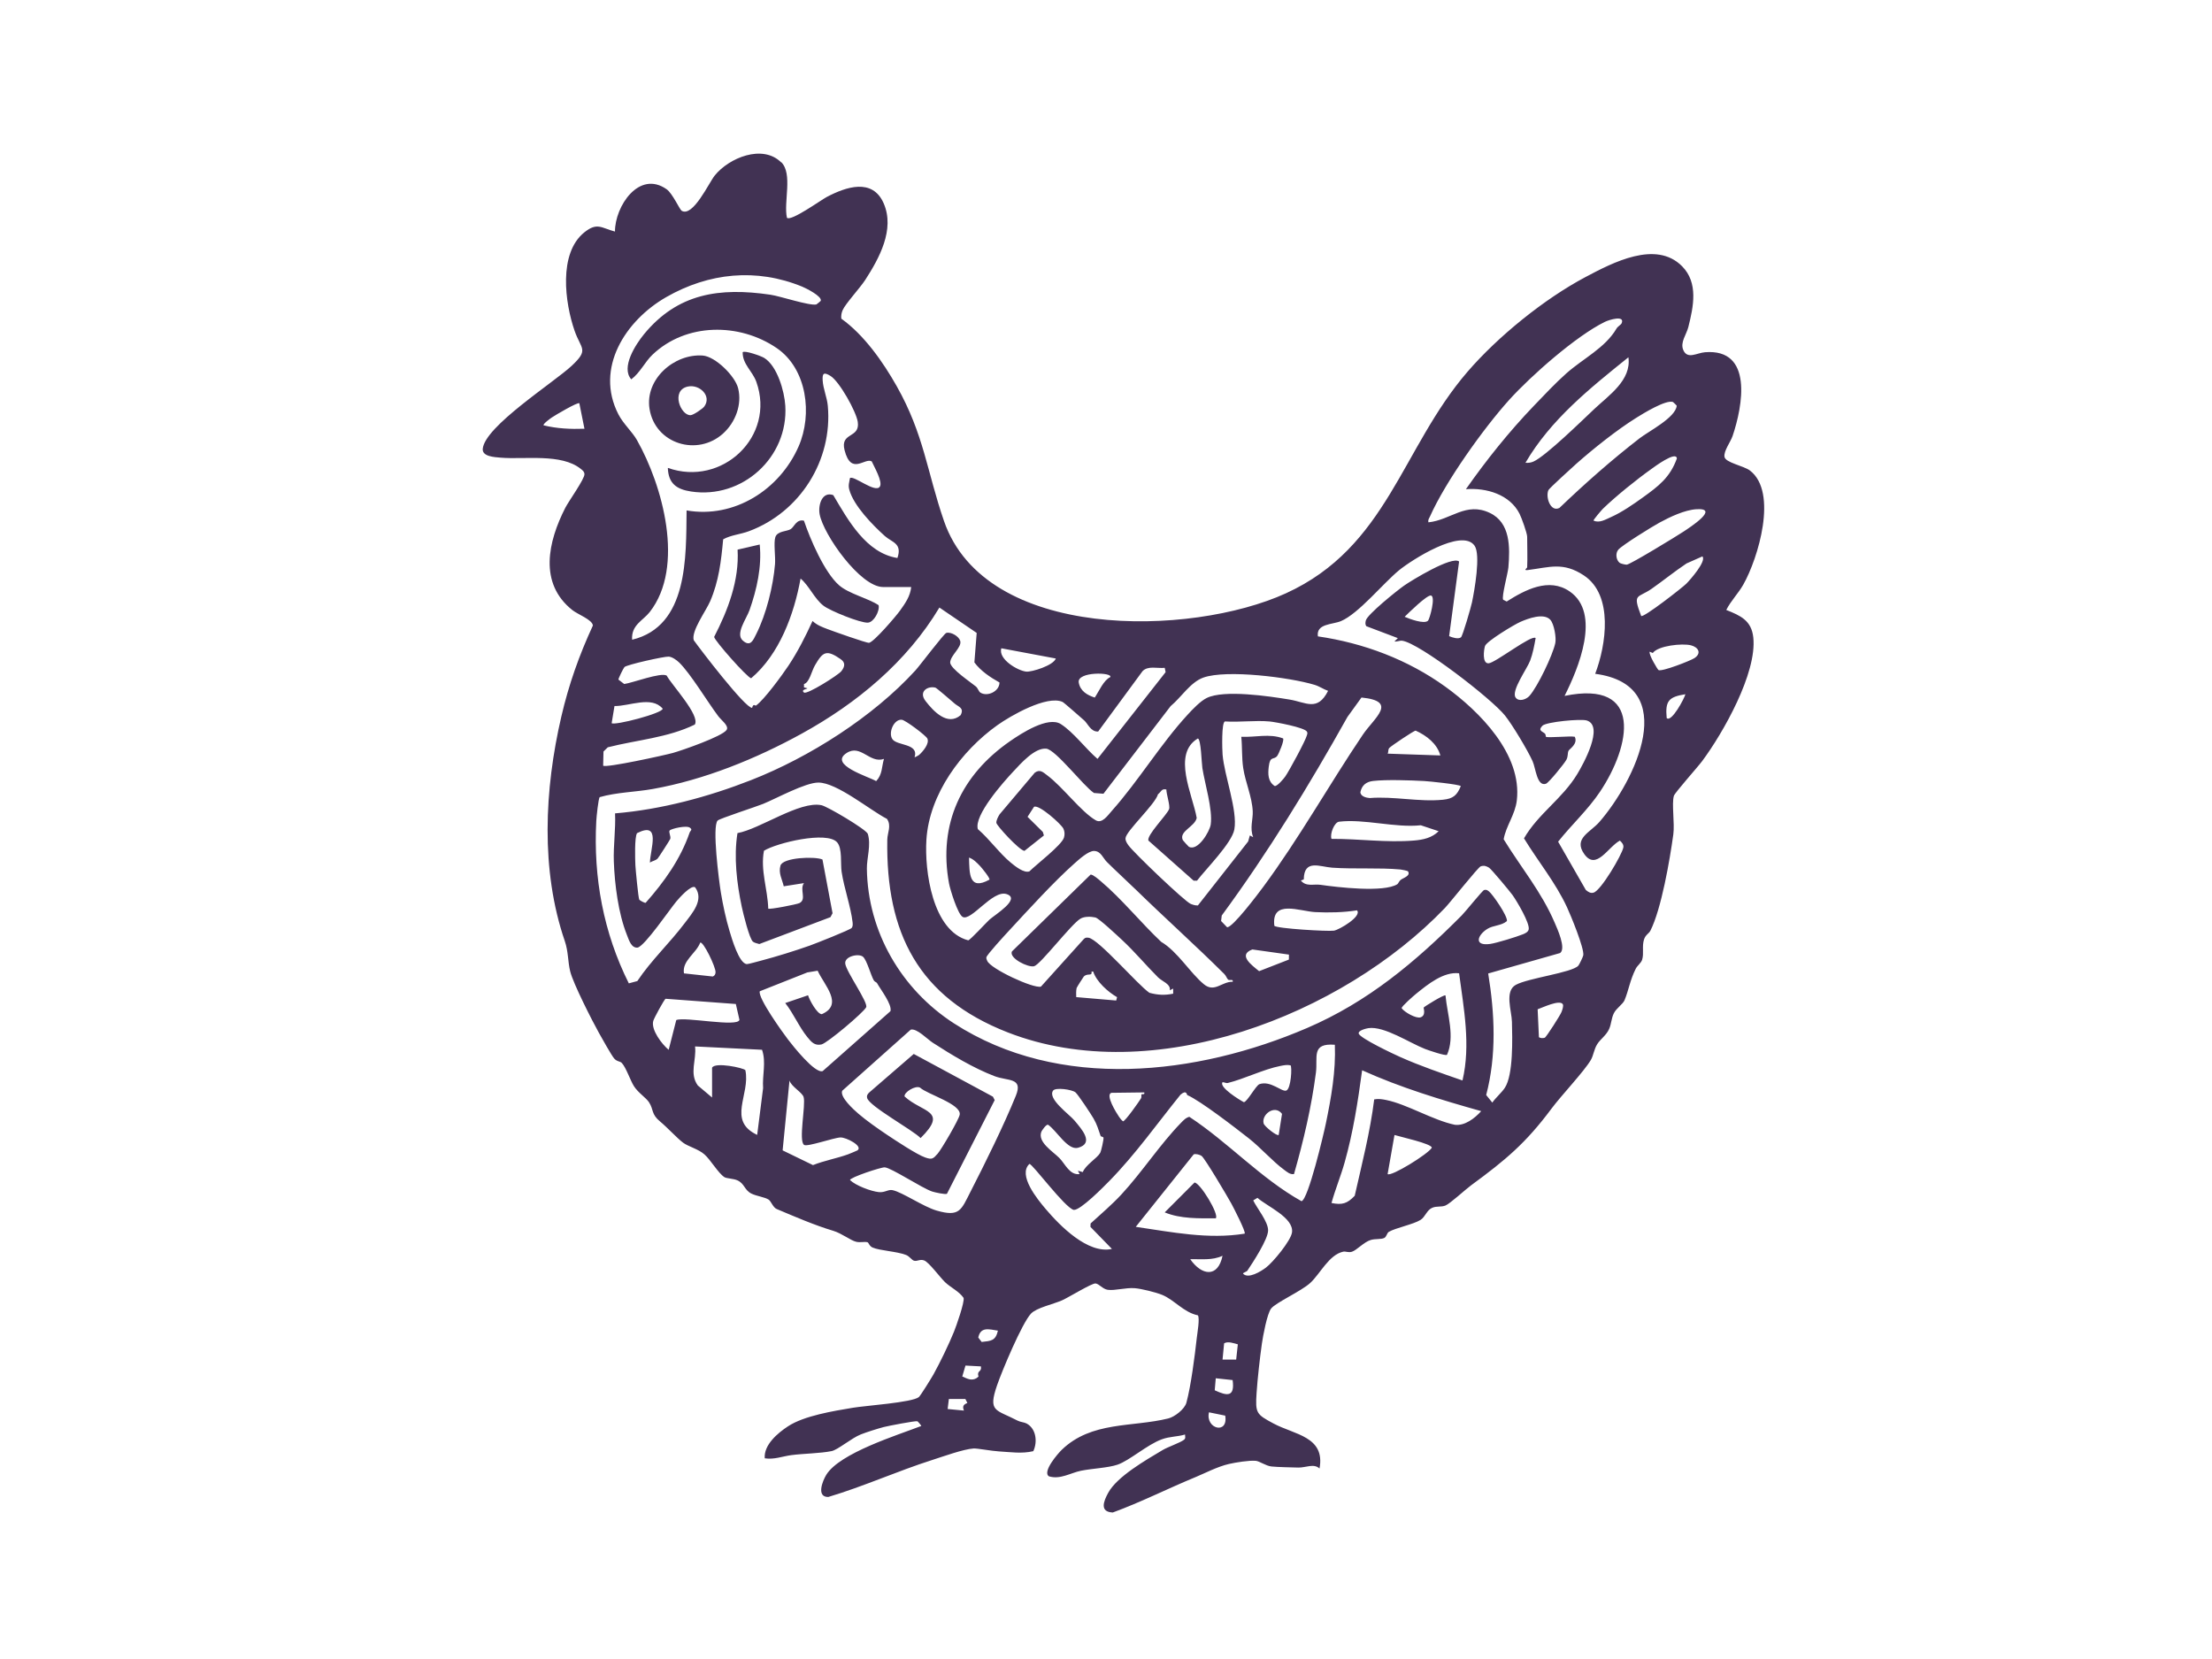 <?xml version="1.0" encoding="UTF-8"?>
<svg id="Camada_1" data-name="Camada 1" xmlns="http://www.w3.org/2000/svg" viewBox="0 0 1024 768">
  <defs>
    <style>
      .cls-1 {
        fill: #413253;
      }
    </style>
  </defs>
  <path class="cls-1" d="M361.67,75.08c5.42,5.39,1,18.49,2.63,25.73,1.78,1.85,15.81-8.24,18.37-9.59,8.91-4.7,21.26-8.98,26.44,2.98,5.22,12.06-2.1,25.38-8.56,35.38-2.35,3.64-9.18,11.05-10.45,13.96-.56,1.28-.79,2.59-.63,3.98,10.55,7.54,19.3,20.01,25.65,31.26,12.66,22.42,14.01,39.64,21.88,62.41,19.24,55.72,114.22,53.58,158.27,33.48,46.99-21.43,53.48-67.09,84.1-102.59,14.09-16.34,35.56-33.74,54.63-43.84,12.54-6.65,32.58-17.19,44.67-5,7.65,7.71,5.28,18.72,2.91,28.16-.88,3.51-3.87,7.07-2.34,10.64,1.92,4.47,6.27,1.32,10.06,1.02,22.41-1.79,17.45,24.94,12.77,38.76-.97,2.85-4.17,6.92-3.76,9.65s8.92,4.15,11.81,6.37c13.07,10.04,3.75,40.65-3.08,52.76-2.35,4.16-5.76,7.51-7.9,11.77,6.57,2.61,11.66,4.86,12.51,12.71,1.78,16.43-13.95,44.21-23.69,57.28-2.1,2.82-12.66,14.62-13.08,16.07-1.07,3.7.44,12.73-.26,17.87-1.61,11.77-5.54,34.56-10.6,44.53-.7,1.39-2.26,1.86-2.97,4.12-1.01,3.22.06,6.46-.87,9.37-.48,1.5-2.2,2.65-2.95,4.14-2.66,5.28-3.26,9.92-5.17,14.53-.79,1.91-3.79,3.71-4.96,6.07s-1.15,4.93-2.18,7.27c-1.29,2.95-4.04,4.67-5.54,7.07-1.49,2.39-1.72,5.22-2.94,7.3-3.2,5.41-13.63,16.36-18.31,22.65-11.75,15.76-21.03,23.58-37.11,35.36-2.56,1.88-9.83,8.56-11.89,9.37s-3.95.14-6.07,1.02c-2.55,1.04-3.26,4.23-5.42,5.61-3.31,2.1-11.63,3.72-14.73,5.56-.86.51-1.05,2.32-2.09,2.82-1.52.73-4.13.31-6.2.91-3.18.92-6.58,4.78-8.78,5.47-1.63.51-2.88-.28-4.04-.03-6.61,1.45-10.61,10.22-15.29,14.51-4.1,3.76-16.03,9.12-18.1,11.84-1.85,2.44-3.76,12.75-4.25,16.23-.93,6.59-2.01,16.14-2.45,22.76-.63,9.44-.15,9.93,7.83,14.2,9.68,5.19,24.06,6.01,21.3,20.84-2.62-2.49-6.35-.35-9.84-.44-3.18-.09-9.51-.2-12.38-.5-2.68-.29-5.52-2.46-7.28-2.62-2.99-.28-9.26.73-12.4,1.45-5.29,1.2-11.31,4.36-15.38,6.04-12.87,5.3-25.33,11.63-38.42,16.43-6.19-.27-4.28-5.15-2.14-9.09,4.11-7.59,17.55-15.23,25.13-19.77,2.59-1.55,8.2-3.41,9.99-4.82.91-.72.42-1.5.48-2.42-3.7,1.09-6.98.84-10.77,2.22-6.78,2.46-14.94,9.85-20.54,11.75-4.4,1.49-11.75,1.75-16.89,2.8-4.79.98-9.66,4.2-14.85,2.57-3.12-2.13,4.17-10.52,5.95-12.25,13.8-13.35,32.64-10.4,49.29-14.52,2.97-.73,7.6-4.27,8.43-7.32,2.11-7.77,3.87-21.6,4.79-29.87.25-2.28,1.48-9.15.53-10.56-6.55-1.33-10.94-7.17-16.53-9.46-2.89-1.18-9.55-2.85-12.65-3.1-4.27-.34-9.25,1.22-12.53.75-2.39-.34-3.99-2.75-5.68-2.94s-12.52,6.5-15.52,7.82c-4.04,1.78-11.79,3.42-14.35,6.13-4.16,4.39-13.44,26.58-15.7,33.14-4.32,12.55-.62,11.14,9.53,16.43,1.35.7,2.99.69,4.18,1.34,4.42,2.42,5.06,8.54,3.05,12.78-5.35,1.26-10.59.41-15.99.1-3.24-.18-9.95-1.44-11.61-1.35-4.7.28-14.22,3.74-19.14,5.31-16.2,5.16-31.84,12.28-48.17,17.14-5.64.06-2.67-7.43-.91-10.28,6.23-10.08,32.89-18.32,43.98-22.59-.14-.41-1.64-2.12-1.77-2.18-.73-.32-13.61,2.15-15.63,2.68-2.8.73-7.93,2.36-10.6,3.41-4.34,1.71-10.62,7.14-13.54,7.73-5.33,1.08-12.9,1.11-18.62,1.86-4.1.54-7.98,2.15-12.32,1.47-.51-6.21,5.99-11.68,10.78-14.82,7.49-4.9,20.97-7.06,30.02-8.58,5.85-.98,27.45-2.43,30.52-4.93.8-.65,5.91-8.94,6.8-10.53,3.01-5.42,7.14-13.95,9.46-19.68,1.05-2.58,4.99-13.73,4.47-15.72-2.09-3.04-5.98-4.79-8.56-7.25-2.39-2.29-7.43-9.22-9.68-10.08-1.93-.74-3.15.52-4.7.12-1.04-.27-2.09-2.05-3.7-2.67-4.39-1.69-12.13-1.97-15.49-3.43-1.58-.68-1.78-2.32-2.42-2.47-1.42-.33-3.28.24-5.15-.19-2.65-.62-6.6-3.87-10.66-5.09-8.56-2.56-17.69-6.5-26.16-10.08-1.71-.72-2.59-3.59-3.73-4.35-1.75-1.17-5.68-1.62-8.02-2.81-3.26-1.66-3.1-4.62-6.47-6.13-1.86-.83-4.99-.82-6.01-1.48-2.87-1.87-6.34-7.97-9.22-10.51s-7.41-3.59-9.89-5.43c-2.68-1.99-7.37-7.11-10.65-9.81-4.18-3.44-2.89-5.45-5.11-8.88-1.38-2.13-5.01-4.38-6.96-7.43-1.71-2.67-3.6-8.53-5.61-10.74-.82-.91-2.26-.6-3.58-2.13-1.22-1.41-5.79-9.58-7.06-11.86-2.99-5.35-11.9-22.79-13.29-28.45-1.13-4.59-.82-9.14-2.5-14.04-11.26-32.84-9.44-70.21-1.59-103.98,3.44-14.8,8.24-28.35,14.6-42.1-.26-2.69-6.92-5.09-9.48-7.11-15.73-12.45-11.27-31.78-3.28-47.41,1.55-3.03,9.02-13.42,8.85-15.57-.1-1.23-.81-1.68-1.65-2.37-9.01-7.36-26.23-4.28-37.28-5.25-2.83-.25-8.47-.51-8.15-4.09.94-10.4,32.88-30.7,41.11-38.37s4.41-7.61,1.39-16.31c-4.45-12.84-7.58-35.8,4.52-45.52,5.99-4.81,7.92-2.01,14.19-.37-.04-11.67,11.15-28.59,23.92-19.58,2.72,1.92,6.06,9.44,6.96,9.97,5.23,3.06,12.61-12.98,15.28-16.31,6.61-8.24,22.2-14.64,30.78-6.1ZM379.93,139.3c.84-2.09-6.91-5.92-8.54-6.59-21.23-8.71-43.24-6.45-62.93,4.81-18.86,10.78-33.21,32.9-22.18,54.3,2.26,4.39,6.39,8.04,8.58,11.9,11.87,20.95,22.35,58.63,5.91,79.62-3.09,3.95-8.63,5.98-8.14,12.81,26.06-6.28,24.94-38.39,25.21-59.86,22.06,3.84,43.09-9.56,51.87-29.65,6.48-14.83,3.92-35.91-10.18-45.53-17.25-11.76-41.92-11.74-57.47,3.08-3.53,3.36-5.75,8.37-9.83,11.42-4.9-5.5,2.03-16.18,5.89-20.88,15.6-18.99,35-21.75,58.51-18.3,4.68.69,18.03,5.2,21.28,4.51.13-.03,1.98-1.54,2.03-1.66ZM706.97,262.69c.2-4.69,0-9.47,0-14.18,0-1.67-2.58-8.8-3.52-10.66-4.5-8.96-15.39-12.13-24.84-11.39,9.59-13.65,19.94-26.58,31.48-38.62,4.63-4.83,10.03-10.56,14.98-14.96,7.82-6.94,18.02-11.79,23.29-20.82.54-.93,2.05-1.74,2.34-2.4,1.66-3.88-5.71-1.66-7.76-.66-13.28,6.5-34.21,24.95-44.26,36.08-11.91,13.2-29.5,37.85-36.66,53.93-.42.94-1.06,1.56-.75,2.79,10.37-1.08,17.31-9.62,28.39-4.37,9.61,4.55,9.39,15.97,8.62,25.23-.23,2.72-3.27,13.67-2.41,14.99l1.62.81c8.53-5.39,19.5-11.27,29.11-4.7,14.85,10.14,4,35.85-2.31,48.39,36.8-7.58,30.55,23.25,16.4,44.37-5.64,8.42-13.21,15.32-19.39,23.12l12.82,22.34c1.1.91,2.12,1.65,3.58,1.25,3.44-.94,13.12-17.48,13.79-20.89.25-1.3-.69-2.41-1.6-3.2-5.49,2.92-10.93,14.06-16.49,6.23-5.16-7.27,2.76-9.97,7.04-14.9,16.49-18.99,37.94-63.26-1.98-68.55,5.06-13.28,8.59-36.39-5.25-45.55-9.6-6.35-15.83-3.77-25.87-2.49-2.4.31-.4-.9-.39-1.19ZM738.02,189.36c6.78-6.39,17.3-13.35,15.82-23.96-17.77,14.3-35.97,28.81-47.66,48.83,1.31.13,2.53-.04,3.74-.58,5.68-2.54,22.46-18.97,28.1-24.29ZM421.8,271.75h-13c-10.52,0-27.57-24.17-29.36-33.66-.8-4.25,1.11-10.75,6.3-8.89,6.86,11.6,15.23,26.83,29.7,29.11,2.36-6.83-2.54-7.22-5.85-10.19-5.64-5.07-14.44-14.04-16.43-21.44-.58-2.17,0-3.29.3-5.34,1.65-1.49,11.69,7.1,13.82,3.97,1.51-2.23-2.66-9.29-3.73-11.72-3.23-1.89-9.54,6.72-12.58-5.2-2.16-8.47,7.26-5.31,6.11-13.08-.71-4.79-8.49-18.75-12.64-21.29-3.07-1.87-3.79-1.26-3.61,2.02.21,3.89,2.02,7.89,2.38,11.82,2.3,25.25-12.88,49.24-36.47,58.03-4.1,1.53-8.36,1.76-11.97,3.78-.94,10.1-1.99,19.31-6.01,28.65-1.93,4.49-8.87,13.86-7.61,18.05,3.03,4.26,23.83,31.48,27.02,31.31.56-2.23,1.49-.84,1.78-1.05,3.75-2.62,12.16-14.14,15.01-18.42,4.33-6.5,7.93-13.62,11.18-20.73,2.1,1.93,4.27,2.73,6.89,3.73,2.27.87,18.3,6.58,19.29,6.37,2.33-.48,12.43-12.27,14.31-14.9,2.43-3.4,4.76-6.66,5.19-10.96ZM774.5,186.11c-3.26-1.23-13.97,5.4-17.06,7.33-8.95,5.59-19.71,14.18-27.65,21.19-1.73,1.53-12.6,11.43-12.97,12.24-1.45,3.14.93,10.37,5.09,8.26,11.83-11.31,24.16-22.22,37.1-32.23,4.22-3.26,16.62-9.53,17.2-15.06.01-.12-1.6-1.67-1.72-1.72ZM268.19,186.67c-.83-.58-11.07,5.48-12.71,6.58-.7.47-4.27,3.04-3.83,3.65,6.19,1.52,12.54,1.81,18.91,1.58l-2.37-11.81ZM737.69,241.02c2.8,1.21,5.46-.49,8.16-1.68,4.82-2.13,10.31-5.91,14.62-9.02,7.26-5.23,12.61-9.22,15.8-18.06-.24-3.78-10.8,4.14-11.73,4.8-6.89,4.89-16.46,12.61-22.52,18.47-.57.55-4.55,5.2-4.33,5.48ZM749.71,260.51c.49.4,2.67.93,3.36.89,1.6-.08,23.22-13.27,26.3-15.32,3.01-1.99,16.93-11,6.01-10.35-5.54.33-12.33,3.59-17.21,6.24-3.23,1.75-17.2,10.38-19.01,12.5-1.46,1.71-.98,4.78.56,6.03ZM715.63,341.07c.91.61,11.21-.46,13.39,0,1.56,3.38-2.54,5.64-2.92,6.51-.53,1.23-.09,2.45-.99,4.16s-8.15,10.64-9.45,11.08c-4.18,1.39-4.7-7.16-6.19-10.46-2.3-5.08-9.3-16.78-12.76-21.11-6.3-7.87-39.59-33.55-47.6-34.64-1.07-.15-2.41.53-3.58.35l1.57-1.56-14.6-5.52c-.57-.82-.43-1.68-.24-2.58.57-2.77,14.59-14,17.73-16.2,3.42-2.39,22.23-13.92,25.47-11.16l-4.61,34.55c1.41.61,4.13,1.52,5.46.56.81-.59,4.67-14.07,5.11-16.17,1.15-5.49,4.13-22.13,1.19-26.28-5.89-8.33-29.35,6.78-34.99,11.42-7.33,6.03-18.72,20.09-26.86,23.51-3.96,1.66-11.53,1.1-10.67,7.06,21.23,3.09,41.63,10.77,59.02,23.31,15.86,11.45,35.58,31.27,33.07,52.62-.78,6.65-5.03,11.86-6.09,18,8.06,13.12,17.5,24.32,23.64,38.67,1.12,2.61,5.38,11.81,2.5,13.99l-33.3,9.47c3.04,18.63,3.92,37.83-.93,56.26l2.83,3.51c1.62-2.33,4.28-4.56,5.78-6.81,4.02-6.01,3.5-23.13,3.31-30.63-.12-5.01-3.51-14.15,1.78-17.06,5.74-3.17,25.96-5.62,28.94-8.87.45-.49,2.21-4.14,2.31-4.83.5-3.22-5.79-18.47-7.56-22.28-5.33-11.47-13.34-21.13-19.89-31.85,6.7-11.55,17.7-18.24,24.66-29.75,2.76-4.56,12.54-22.18,4.44-24.8-2.79-.9-18.83.66-20.54,2.4-2.23,2.27-.15,2.55,1.08,3.62.49.42.41,1.45.5,1.51ZM788.1,257.57l-7.36,3.27c-5.48,3.66-10.83,8-16.07,11.67-6.57,4.61-9.04,1.86-4.92,12.63,1.01,1.01,19.17-13.19,20.9-14.93s9.47-10.49,7.44-12.64ZM661.09,287.32c.75-.8,3.64-11.18,1.35-11.64-1.82-.37-10.41,8.1-12.19,9.85,2.16.95,9.15,3.58,10.84,1.78ZM462.7,315.95c-4.31-2.44-8.63-5.27-11.63-9.3l1.07-13.65-17.26-11.75c-15.12,25.21-38.18,44.31-63.75,58.38-21.12,11.62-45.08,21.37-68.92,25.61-8.18,1.46-16.7,1.51-24.58,3.77-.63.64-1.49,9.11-1.59,11.02-1.41,26.19,3.33,51.78,15.06,75.19l3.94-1.06c6.44-9.63,15.04-17.66,21.97-26.86,3.43-4.55,9.07-10.77,4.77-16.56-1.88-1.17-7.22,4.82-8.68,6.57-2.99,3.56-14.46,20.44-17.88,21.35-2.99.35-4.07-3.54-4.98-5.81-3.99-9.96-5.7-23.41-6.08-34.1-.26-7.3.91-14.9.57-22.22,21.36-1.78,43.08-7.6,63-15.41,27.02-10.59,56.46-29.31,76.05-50.77,2.08-2.28,13.23-17.1,14.32-17.37,2.28-.56,5.85,1.65,6.43,3.75.82,2.98-4.64,6.66-4.66,10.03.25,2.89,9.49,9.04,11.91,11.04.93.77,1.28,2.33,2.08,2.83,3.29,2.04,8.82-.58,8.84-4.68ZM717.74,286.96c-3.04-3.38-10.27-.66-13.93.93-2.76,1.21-15.66,8.94-16.37,11.2-.53,1.7-1.4,8.1,1.64,7.98s20.08-13.51,21.81-11.69c-.59,3.39-1.33,7.24-2.54,10.45-1.4,3.74-8.78,13.82-6.78,16.99,1.39,2.19,4.91,1.1,6.5-.72,3.81-4.35,10.7-18.73,11.92-24.37.54-2.52-.57-8.88-2.26-10.76ZM767.77,310.19c1.5.88,14.8-4.32,16.62-5.52,3.53-2.35,1.72-5.1-1.6-5.94-4.01-1.01-15.2.14-17.68,3.57l-1.42-.62c-.57,1.3,3.67,8.27,4.08,8.51ZM488.76,304.84l-25.21-4.73c-1.6,5.03,7.66,10.43,11.53,10.8,2.57.25,12.6-2.86,13.68-6.06ZM389.2,305.16c-6.64-4.6-8.26-3.48-11.92,2.81-1.63,2.81-2.53,7.96-5.09,8.69v1.56s1.57.4,1.57.4c.06.39-3.24.59-1.58,1.97,1.34,1.11,15.87-8.06,17.3-9.87,1.76-2.23,1.87-4.06-.28-5.55ZM314.39,306.69c-1.1-1.09-3.22-2.62-4.82-2.72-2.1-.14-19.35,3.73-20.48,4.82-.47.46-2.82,5.25-2.81,5.81l2.69,2.05c3.74-.49,17.05-5.55,19.67-3.89,2.19,4.2,15.65,18.49,13,22.67-12.6,6.13-26.84,7.09-40.28,10.52l-1.99,1.95-.15,6.55c1.17,1.15,28.49-4.83,32.31-5.9,4.28-1.2,22.82-7.64,24.82-10.63,1.27-1.89-2.46-4.52-3.87-6.41-5.03-6.72-12.74-19.58-18.09-24.84ZM445.58,424.42c-2.22-1.3-5.69-12.47-6.24-15.41-5.1-27.57,5.76-50.32,28.23-65.89,5.18-3.59,17.61-11.71,23.53-7.91s11.49,11.41,16.97,16.1l31.52-40.15-.4-2c-3.45.37-7.73-1.12-10.29,1.56l-20.53,27.93c-3.44.2-4.74-3.64-6.49-5.17-1.4-1.22-9.34-8.24-9.98-8.53-7.25-3.28-24.09,6.41-30.18,10.75-16.73,11.92-31.52,31.92-32.86,53.01-.91,14.41,2.77,42.24,19.36,46.6.94-.14,8.23-8.1,9.8-9.55,2.38-2.2,14.86-9.7,7.91-11.87-6.49-2.03-16.4,12.87-20.36,10.55ZM513.96,313.48c1.41-2.29-15.46-2.74-14.58,2.47.67,3.95,3.91,5.86,7.42,6.97,1.97-2.95,4.11-8.08,7.15-9.44ZM614.8,319.81c-2.27-.8-3.86-2.05-6.29-2.79-11.32-3.43-40.62-7.17-51.43-3.35-5.99,2.12-10.3,9.22-15.15,13.2l-31.11,40.58-4.38-.35c-4.84-3.17-17.7-20.06-22.08-20.51-5.35-.55-11.85,6.92-15.31,10.61-4.46,4.75-18.28,20.28-16.37,26.63,5.32,4.55,9.99,11.18,15.24,15.51,2.03,1.67,6.12,4.99,8.63,4.04,3.18-3.16,14.93-12.14,15.99-15.61.42-1.39.36-2.82-.25-4.15-.94-2.04-11.38-11.42-13.63-10.1l-2.98,4.62,7.07,6.99.5,1.63-9,7.14c-2.54-.35-12.94-11.8-13.01-12.99s.87-2.94,1.54-3.97l16.23-19.22c2.38-1.75,3.81-.28,5.74,1.17,7.34,5.49,15.59,16.82,22.49,20.84,2.96,1.73,5.56-2.24,7.49-4.4,12.19-13.67,22.61-30.97,35.07-44.49,2.28-2.47,5.85-6.26,8.82-7.72,8.05-3.96,28.94-.82,38.33.72,7.67,1.26,12.92,5.7,17.85-4ZM441.92,325.69c-1.27-1.07-8.31-7.2-8.87-7.35-3.48-.94-8.02,1.75-4.57,6.21,3.69,4.77,10.17,11.7,16.23,6.52,1.72-3.38-.87-3.76-2.79-5.37ZM780.22,321.38c-7.62,1.22-9.44,2.99-8.66,11.02,2.19,2.24,8.28-9.23,8.66-11.02ZM623.77,331.9c-17.72,31.65-36.69,62.67-58.19,91.92l-.3,2.54,2.76,2.87c2.47.42,14.67-15.85,16.69-18.58,16.73-22.6,30.43-47.22,46.11-70.47,5.37-7.96,16.59-15.57-.57-17.28l-6.51,9.01ZM283.16,334.77c1.23,1.23,23.64-4.57,23.62-6.7-5.15-6.09-15.34-1.13-22.32-1.22l-1.3,7.91ZM425.48,349.47c1.74-1.55,4.92-5.24,3.81-7.6-.62-1.33-10.19-8.59-11.89-8.69-3.65-.22-6.26,5.99-4.32,8.94,2.12,3.23,12.37,1.88,10.31,8.41.09.11,1.76-.76,2.1-1.05ZM587.62,333.98c-6.56-.58-13.83.43-20.48,0-1.76,0-1.34,13.28-1.17,15.35.78,9.7,7.03,25.84,5.45,34.63-1.13,6.29-13.19,18.34-17.29,23.73h-1.55s-20.92-18.55-20.92-18.55c-1.05-2.34,8.61-11.96,9.55-14.59.56-1.6-1.3-7-1.26-9.06-2.25-.58-2.44,1.12-3.88,2.19-1.3,4.68-14.77,17.02-15.03,20.32-.1,1.26.65,2.31,1.33,3.29,2.27,3.27,26.12,26.08,28.85,27.15,1.1.43,2.13.78,3.33.71l23.26-29.62.78-2.78,1.55.8c-1.68-4.12-.03-8.3-.21-11.99-.32-6.74-3.41-13.39-4.41-20.01-.71-4.65-.41-9.77-.89-14.48,6.53.33,13.01-1.63,19.35.76.65.88-2.02,7.23-2.75,8.14-1.62,2-3.28-.28-3.89,4.96-.4,3.42-.42,6.84,2.75,8.94,1.17.2,4.16-3.36,4.9-4.42,1.8-2.58,9.43-16.65,10.05-19.17.16-.64.35-.88-.02-1.58-1.01-1.94-14.65-4.48-17.39-4.73ZM666.79,349.73c-1.51-5.47-6.42-9.23-11.44-11.5-.75-.04-11.37,7.1-12.19,8.01-.69.77-.31,1.8-.78,2.65l24.41.83ZM550.38,392c4.12,2.22,9.63-7.05,10.1-10.32.99-6.97-2.73-18.81-3.87-26.14-.36-2.3-.61-13.37-2.09-13.68-12.06,7.18-2.39,26.09-.53,36.78-.85,4.11-8.35,6.14-6.43,10.28.09.19,2.63,2.99,2.81,3.09ZM409.2,351.32c-6.66,2.28-10.69-7-17.29-2.72-8.39,5.45,10.09,10.88,13.7,13,2.93-3.1,2.49-6.51,3.6-10.28ZM676.24,363.92c-.6-.8-14.7-2.25-16.94-2.36-6.45-.34-17.48-.74-23.64-.03-3.19.37-5.22,1.97-5.89,5.17.04,1.97,2.74,2.65,4.32,2.74,11.13-.9,22.87,1.89,33.89.78,4.72-.48,6.51-2.03,8.27-6.3ZM410.58,379.07c-7.83-4.01-23.08-16.76-31.7-16.8-6.07-.02-19.4,7.34-25.63,9.88-3.13,1.28-20.17,6.79-21.04,7.71-2.62,2.78.62,27.89,1.48,33.17.96,5.87,2.34,12.32,4.05,18.01.99,3.3,4.41,15.17,8.04,15.27.69.02,5.45-1.32,6.72-1.65,6.83-1.79,15.59-4.52,22.26-6.88,2.5-.89,18.87-7.33,19.54-8.24.55-.74.48-1.76.38-2.64-.79-7.02-3.91-15.68-5.07-23.32-.58-3.84.41-10.82-2.1-13.66-4.7-5.32-27.93.25-33.85,3.91-1.73,9,1.73,17.81,1.98,26.8.51.53,13.19-1.96,14.4-2.54,3.56-1.72-.04-6.35,2.14-9.27l-9.36,1.47c-.74-3.22-2.56-6.13-1.51-9.6,1.15-3.76,15.91-4.34,19.43-2.8l4.67,24.87-.97,1.82-32.93,12.44c-.94-.29-2.16-.49-2.93-1.08-1.66-1.27-4.58-13.22-5.18-16.08-2.32-10.95-3.78-23.14-2.01-34.19,10.46-1.89,28.79-15.03,38.89-12.92,2.74.57,20.46,11.07,21.43,13.22,1.63,5.15-.47,11.3-.41,16.1.37,29.32,16,55.96,40.27,71.65,48.74,31.51,112.53,24.1,163.53,2.17,28.18-12.11,50.16-30.58,71.57-52.11,1.76-1.77,9.6-11.56,10.36-11.76,1.05-.28,1.5.06,2.27.66,1.64,1.27,8.75,11.47,8.29,13.73-2.6,2.21-6.35,1.87-9.13,3.65-4.62,2.96-6.21,7.99,1.39,6.92,2.97-.42,12.27-3.29,15.22-4.49,1.01-.41,2.31-1.04,2.59-2.18.7-2.82-5.53-13.25-7.45-15.93-1.25-1.74-9.86-12.1-10.91-12.71-1.34-.78-2.27-1.11-3.83-.62-1.22.38-14.08,16.69-16.58,19.29-47.63,49.65-135.22,83.79-202.38,57.59-41.41-16.15-56.47-46.08-55.76-89.25.05-3.17,2.04-6.47-.17-9.62ZM616.37,388.34c12.58-.07,25.56,1.82,38.2.77,4.25-.35,8.33-1.23,11.42-4.32l-8.26-2.75c-11.98,1.27-26.18-3.05-37.83-1.65-2.19.26-4.33,5.59-3.52,7.94ZM295.98,416.53c.22.29,2.45,1.59,2.93,1.39,8.63-9.78,16.02-20.06,20.34-32.49.34-.97,1.48-1.28.16-2.24-1.5-1.26-8.68.42-9.4,1.27-.59.69.67,2.76.27,3.9-.18.51-5.44,8.68-5.82,9.06-1.09,1.09-2.45,1.07-3.59,1.92.13-6.21,5.35-19.37-5.97-13.65-1.19,1.87-.9,11.97-.76,14.87.08,1.72,1.35,15.31,1.82,15.96ZM525.45,411.51c-4.31-4.21-8.8-8.25-13.08-12.52-1.81-1.8-2.73-4.98-5.87-5.06-2.67-.06-7.03,3.95-9.11,5.79-9.32,8.24-21.62,21.74-30.31,31.14-1.66,1.79-10.35,11.2-10.46,12.34-.06.65.17,1.06.4,1.61,1.52,3.68,21.3,12.9,24.86,11.93l19.81-21.99c.64-.74,1.33-.78,2.24-.64,4.71.71,22.76,21.79,28.16,25.48,3.82,1.05,7.16,1.22,11.01.41v-2.36s-1.57.8-1.57.8c.53-2.91-3.53-4.1-5.44-6-5.63-5.63-10.75-11.81-16.61-17.26-2.05-1.9-10.75-10.08-12.38-10.45-2.05-.47-5.15-.55-6.97.58-4.34,2.63-18.44,21.18-21.4,21.98-2.74.74-11.73-3.73-10.28-6.83l36.44-35.6c1.2,0,3.72,2.27,4.76,3.14,9.58,8.06,18.67,19.34,27.9,28.01,7.6,4.48,13.4,14.39,19.77,19.63,4.93,4.06,8.28-1.29,13.36-1.16.27-1.44-1.48-.42-2.13-.97-.6-.51-.94-1.77-1.76-2.59-13.51-13.42-27.74-26.14-41.34-39.43ZM458.03,407.22c.45-.63-3.62-5.57-4.32-6.3-1.52-1.58-2.99-3.16-5.12-3.93.21,7.27-.11,15.5,9.44,10.23ZM651.79,403.35c-.14-.22-2.83-.78-3.5-.84-9.88-.91-21.24-.12-31.55-.83-5.72-.39-13.07-4.14-13.18,5.43l-1.35.51c2.4,2.98,5.97,1.54,9.05,1.98,7.83,1.13,29.26,3.68,35.6-.27.43-.26.81-1.41,1.52-1.98,1.23-.99,4.79-1.84,3.41-4.02ZM628.19,421.42c-6.15.98-13.06,1.14-19.33.82-7.2-.37-20.41-6.06-18.93,6.33.93,1.29,24.75,2.69,27.58,2.26,2.46-.38,13.13-6.67,10.68-9.4ZM324.14,436.38c-1.88,5.01-8.49,8.35-7.51,14.22l13.34,1.45c.86-.36,1.19-.96,1.28-1.87.23-2.34-5.78-14.7-7.11-13.79ZM596.68,441.91l-16.92-2.38c-6.92,2.54-.23,7.32,3.12,10.05l13.78-5.36.03-2.31ZM399.52,442.92c-1.96-1.7-8.68-.23-8.23,3.18.51,3.84,10.75,18.05,9.68,20.2-1.2,2.42-18.07,16.65-20.7,17.21-3.17.68-4.67-1.15-6.52-3.41-3.79-4.61-6.47-11.05-10.24-15.76l10.56-3.6c.61,2.13,4.21,8.77,6.37,8.75,10.23-4.47,1.16-13.39-1.93-20.12l-4.76.79-22.03,8.73c-.94,3.06,10.58,19.06,13.05,22.29,2.17,2.83,12.53,16.01,16.09,14.65l31.36-27.73c.84-3.1-4.52-9.95-6.23-13.01-.25-.45-1.09-.56-1.47-1.23-1.4-2.41-3.19-9.37-5.02-10.96ZM517.11,461.61c-4.16-2.37-9.51-7.15-11.03-11.83h-.77c.36,2.38-1.84.49-3.6,2.3-.22.22-3.25,5-3.32,5.32-.28,1.38-.21,2.8-.18,4.19l18.51,1.58.4-1.57ZM675.46,450.56c-7.18-.84-14.48,5.11-19.86,9.46-1.14.92-6.86,5.9-6.74,6.7,1.33,1.89,6.7,4.9,8.74,4.24,2.69-.87,1.32-4.31,1.46-4.53.31-.49,9.55-6.19,10.1-5.63.83,8.86,4.47,19.1.7,27.51-.79.58-8.59-2.11-10.14-2.71-7.2-2.79-18.88-10.68-26.22-9.65-.89.13-4.92,1.05-4.51,2.56.91,2.26,15.95,9.35,19.15,10.78,9.36,4.18,19.21,7.53,28.89,10.89,3.88-16.48.59-33.25-1.57-49.63ZM340.63,464.78l-32.49-2.42c-.59.14-5.4,9.03-5.73,10.25-1.12,4.1,3.98,10.77,7.14,13.38l3.51-13.77c3.93-1.68,28.52,3.46,29.25-.11l-1.67-7.34ZM723.43,464.82c-1.53-2.15-9.39,1.64-11.61,2.41l.59,12.92c.71.51,1.89.52,2.7.25.68-.23,7.29-10.59,7.77-11.94.34-.94,1.08-2.88.54-3.65ZM421.59,476.67l-31.71,28.28c-1.2,2.91,5.38,8.79,7.5,10.62,3.59,3.11,9.14,7,13.16,9.69s13.92,9.25,17.79,10.58c3.1,1.07,3.64.62,5.72-1.74,1.81-2.07,9.84-15.81,10.23-18.09.83-4.88-15.09-9.46-18.33-12.49-2.08-1.24-7.54,2.11-7.21,4.06,8.22,7.58,20.49,6.34,7.43,19.27-3.66-3.77-23.74-14.73-24.74-18.53-.3-1.15.23-1.94,1.05-2.65l20.52-17.76,36.65,19.77.82,1.59-22.1,43.37c-.71.44-5.7-.66-6.88-1.06-4.79-1.62-18.88-10.98-21.93-11.18-1.69-.11-16.08,4.66-16.08,5.88,2.66,2.56,9.76,5.23,13.37,5.59,2.82.28,4.32-1.34,6.32-.92,4.63.98,14.29,7.71,20.49,9.48,10.63,3.04,11.26-.26,15.62-8.76,6.84-13.33,15.39-30.66,20.98-44.4,3.48-8.55-3.65-6.72-9.83-9.07-9.81-3.74-19.8-9.8-28.62-15.49-2.53-1.63-7.41-6.82-10.22-6.05ZM617.95,483.65c-11.08-.87-7.83,5.68-8.77,12.9-2.07,15.95-5.74,31.55-10.15,46.97-1.88.29-3.25-1.03-4.64-2.04-5.19-3.79-10.81-10.21-16.25-14.48-6.24-4.89-22.33-17.36-28.53-20.07-.21-.09-.23-2.63-3.11-.18-10.81,13.37-20.86,27.62-32.92,39.93-2.64,2.7-13.45,13.69-16.51,13.42-4.11-.97-19.04-21.27-20.52-21.29-5.52,5.17,3.74,16.4,7.5,20.84,6.73,7.94,19.6,20.97,30.69,18.52l-9.94-10.21.06-1.57c4.8-4.42,9.78-8.61,14.23-13.4,9.48-10.22,17.95-23.27,27.54-33.11,1.14-1.17,2.28-2.46,3.95-2.87,18.13,11.92,33.01,28.48,51.92,39.06,3.11-.72,10.31-31.27,11.28-35.99,2.48-11.95,4.64-24.18,4.16-36.42ZM329.64,508.07v-13.79c1.32-2.76,14.66.07,15.41,1.14,2.43,11.31-8.64,23.31,5.47,29.96l2.74-21.65c-.43-5.99,1.51-11.97-.49-17.76l-31.01-1.54c.75,6.26-2.79,12.47,1.28,18.07l6.6,5.57ZM597.4,493.17c-1.6-.36-3.13-.01-4.69.29-7.67,1.5-16.79,6.03-24.3,7.88-.84.21-1.62-.37-2.44-.37-1.86,2.28,7.98,8.31,9.85,9.26,1.53-.11,5.6-7.78,7.21-8.34,5.16-1.8,10.23,3.63,12.38,2.98,2.27-.69,2.81-11.24,2-11.7ZM685.7,514.38c-18.74-5.27-37.38-10.9-55.13-18.92-1.97,14.54-4.12,28.57-8.11,42.71-1.78,6.3-4.33,12.43-6.07,18.73,4.91,1,7.26.31,10.75-3.34,3.34-14.79,7.14-29.51,9.02-44.62,1.84-.37,3.66-.1,5.47.27,9.73,1.95,21.68,9.37,31.86,11.49,4.65.57,9.24-3.04,12.21-6.33ZM372.27,530.03c-2.76-1.74.84-18.49-.26-22.19-.64-2.16-5.76-4.85-6.53-7.64l-3.18,32.34,14.05,6.82c5.11-2.05,11.18-3.15,16.22-4.98.64-.23,4.15-1.69,4.34-1.82,2.83-1.97-5.21-6.09-7.82-6-3.05.1-15.29,4.44-16.82,3.47ZM509.54,525.93c-1.07-3.02-1.63-5.25-3.31-8.15-1.13-1.96-7.17-11.13-8.38-12.11-1.61-1.31-9.18-2.38-10.33-.81-2.75,3.78,7.51,10.99,9.89,13.86,3.17,3.82,9.41,10.54,1.61,12.63-4.77,1.27-9.91-8.04-13.82-10.66-.94-.33-2.97,2.85-3.1,3.17-1.93,4.79,5.16,9.07,8.26,12.16,2.73,2.71,4.76,8.11,9.44,7.5l-.8-1.56,2.26.64c1.26-3.29,6.63-6.42,8.04-8.87.52-.91,1.66-6.18,1.55-7.02-.06-.49-1.22-.53-1.31-.77ZM529.72,505.71l-15.25.19c-2.85.97,2.28,9.23,3.57,11.1.54.78,1.09,1.5,1.84,2.09,1.01,0,7.36-9.04,8.32-10.61.4-.66.02-1.43.23-1.83.2-.37,1.63.34,1.29-.93ZM591.95,525.39l1.53-9.74c-3.29-4.49-9.64.27-8.5,4.45.38,1.38,6.26,6.05,6.98,5.29ZM642.37,543.51c1.5,1.38,18.81-9.28,20.46-12.2.01-1.85-14.68-5.06-17.28-5.89l-3.18,18.09ZM556.26,535.11c-.7-.52-2.89-1.17-3.69-.69l-26.79,33.52c16.7,2.42,33.51,5.9,50.42,3.15.68-.75-5.25-12.23-6.17-13.91-1.7-3.1-12.22-20.92-13.77-22.06ZM577.51,588.16c-.41.61-2.05.94-2.08,1.44,2.41,2.6,8.18-.97,10.6-2.78,3.26-2.44,11.57-12.48,12.08-16.31.92-6.82-11.65-12.09-16-16l-1.96,1.2c1.77,3.66,6.98,9.9,6.89,13.95-.09,4.1-6.92,14.59-9.54,18.48ZM550.99,582.91c5.25,7.58,12.82,8.8,14.96-1.58-4.71,2.23-9.92,1.48-14.96,1.58ZM461.98,616c-4.07-.6-8-2.01-9.11,3.18l1.57,2.05c4.4-.49,6.43-.5,7.53-5.24ZM573.03,622.33c-1.85-.49-4.59-1.54-6.35-.46l-.73,7.51h6.31s.77-7.06.77-7.06ZM454.1,632.54l-7.15-.38-1.48,5.05c2.23.96,4.16,2.18,6.58.79l.93-.74c-.93-3,1.6-1.9,1.12-4.71ZM570.63,638.88l-7.82-.84-.47,5.56c5.79,2.71,9.36,3.22,8.28-4.72ZM446.88,647.62h-7.62s-.57,4.65-.57,4.65l7.55.73c-.79-1.93-.28-2.79,1.58-3.52l-.93-1.86ZM559.66,653.8c-1.73,7.74,9.03,10.45,7.53,1.54l-7.53-1.54Z"/>
  <path class="cls-1" d="M334.87,200.57c-11.94,10.95-31.62,4.98-34.19-11.33-2.16-13.66,11.35-25.57,24.6-24.65,5.85.41,14.99,9.44,16.42,15.13,1.89,7.54-1.24,15.72-6.83,20.84ZM318.4,178.95c-8.02,1.75-3.29,13.52,1.33,13.25,1.31-.08,5.57-3.01,6.3-4.01,3.58-4.92-2.22-10.42-7.63-9.24Z"/>
  <path class="cls-1" d="M353.78,165.69c6.04,3.75,9.35,15.41,9.76,22.13,1.46,23.87-19.92,43.35-43.66,39.71-6.69-1.02-10.47-3.7-10.72-10.93,25.06,8.92,49.98-14.51,40.98-39.81-1.77-4.97-6.47-8.25-6.33-13.75.95-.93,8.5,1.74,9.96,2.65Z"/>
  <path class="cls-1" d="M372.17,241.03c2.88,8.55,9.47,23.92,16.22,29.87,4.56,4.01,13.5,6.02,18.34,9.26.62,2.72-2.26,7.93-4.96,8.08-3.5.2-17.43-5.44-20.53-7.82-4.29-3.3-6.54-9.13-10.63-12.59-3.02,16.61-9.78,35.05-22.89,46.16-1.99-.5-16.81-17.28-17.13-19.13,6.41-12.42,11.68-26.2,10.86-40.42l10.24-2.37c1.04,10.22-1.33,20.75-4.7,30.34-1.41,4.02-6.72,10.98-3.13,14.13s4.82-.22,6.27-3.11c4.62-9.19,7.8-22.08,8.65-32.31.28-3.37-.72-9.86.15-12.48.95-2.88,5.38-2.58,7.11-3.69s2.56-4.7,6.13-3.91Z"/>
  <path class="cls-1" d="M562.81,564c-7.89,0-16.25.29-23.63-2.75l13.78-13.81c2.56,0,11.58,14.8,9.85,16.57Z"/>
</svg>